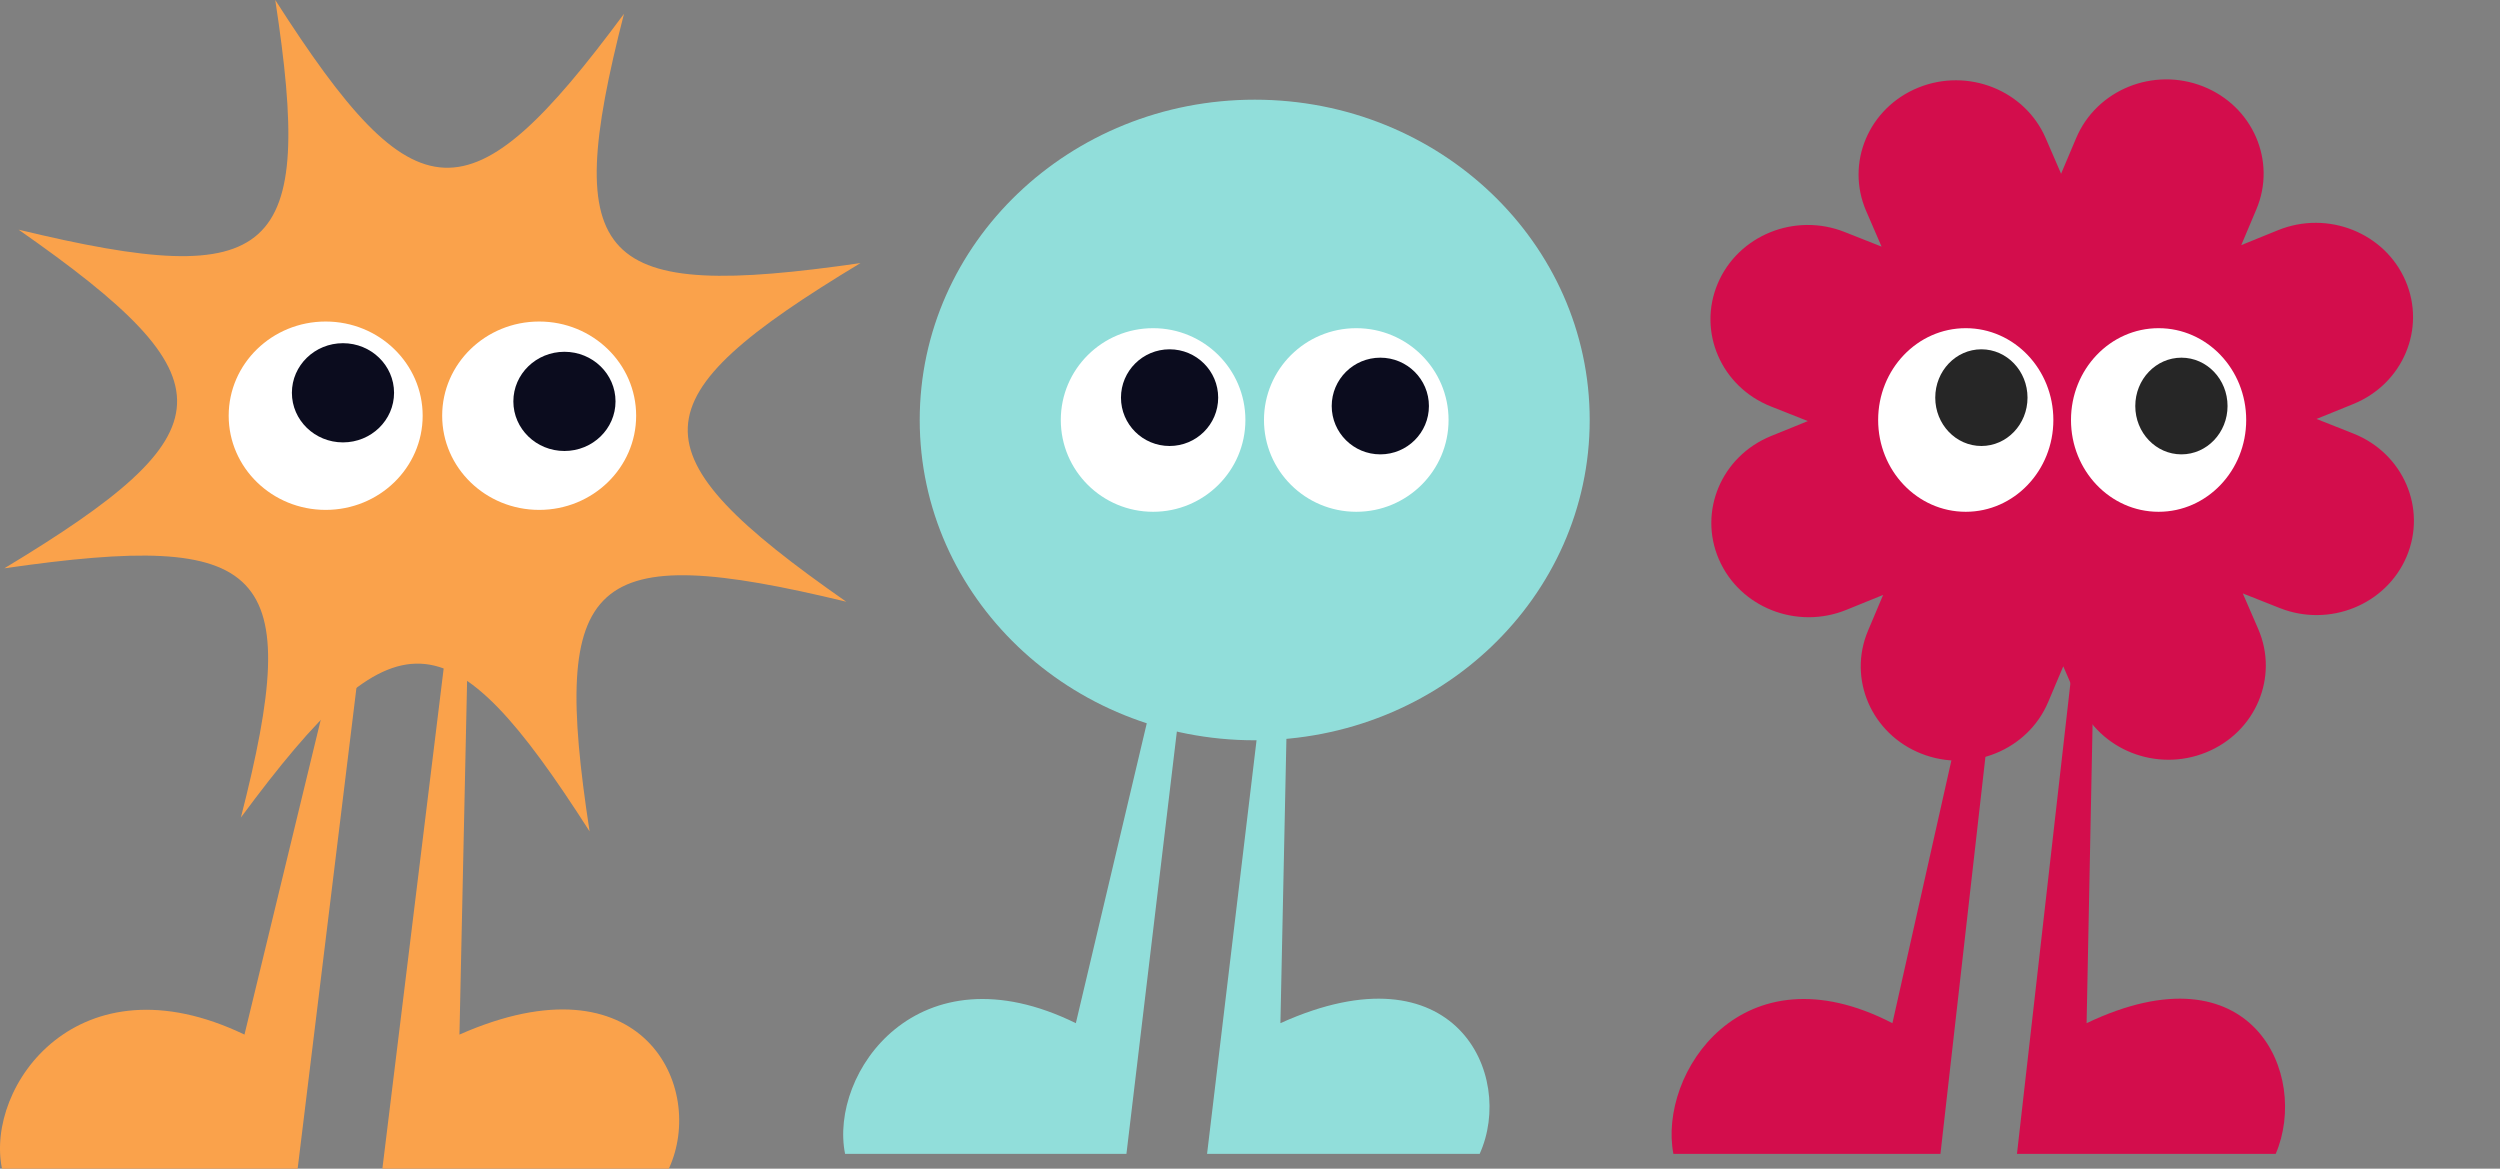 <svg width="169" height="79" viewBox="0 0 169 79" fill="none" xmlns="http://www.w3.org/2000/svg">
<rect x="0" y="0" width="169" height="79" fill="#808080" stroke="none"/>
<g clip-path="url(#clip0_2512_1355)">
<path d="M84.819 50.043C97.325 50.043 107.464 40.349 107.464 28.391C107.464 16.433 97.325 6.739 84.819 6.739C72.312 6.739 62.173 16.433 62.173 28.391C62.173 40.349 72.312 50.043 84.819 50.043Z" fill="#91DEDA"/>
<path d="M80.891 38.267L76.147 78H57.127C56.036 72.572 62.018 63.902 72.727 69.167L80.035 38.267H80.889H80.891Z" fill="#91DEDA"/>
<path d="M100.026 78H81.598L86.351 38.267H87.208L86.556 69.167C98.373 63.82 102.44 72.671 100.026 78Z" fill="#91DEDA"/>
<path d="M77.95 34.597C81.396 34.597 84.189 31.818 84.189 28.391C84.189 24.963 81.396 22.185 77.95 22.185C74.504 22.185 71.71 24.963 71.71 28.391C71.71 31.818 74.504 34.597 77.95 34.597Z" fill="white"/>
<path d="M79.064 30.149C80.878 30.149 82.349 28.686 82.349 26.881C82.349 25.076 80.878 23.613 79.064 23.613C77.249 23.613 75.778 25.076 75.778 26.881C75.778 28.686 77.249 30.149 79.064 30.149Z" fill="#0B0C1E"/>
<path d="M91.684 34.597C95.13 34.597 97.923 31.818 97.923 28.391C97.923 24.963 95.13 22.185 91.684 22.185C88.238 22.185 85.445 24.963 85.445 28.391C85.445 31.818 88.238 34.597 91.684 34.597Z" fill="white"/>
<path d="M93.31 30.715C95.124 30.715 96.595 29.252 96.595 27.447C96.595 25.642 95.124 24.179 93.31 24.179C91.495 24.179 90.024 25.642 90.024 27.447C90.024 29.252 91.495 30.715 93.31 30.715Z" fill="#0B0C1E"/>
</g>
<g clip-path="url(#clip1_2512_1355)">
<path d="M159.092 29.31L156.597 28.321L159.085 27.311C162.436 25.95 164.014 22.218 162.609 18.972C161.203 15.726 157.348 14.199 153.997 15.56L151.509 16.57L152.53 14.152C153.907 10.896 152.295 7.174 148.933 5.843C145.57 4.509 141.729 6.069 140.352 9.327L139.33 11.745L138.288 9.337C136.882 6.091 133.027 4.564 129.676 5.924C126.325 7.285 124.747 11.018 126.152 14.263L127.195 16.672L124.699 15.684C121.337 14.35 117.495 15.91 116.119 19.168C114.742 22.424 116.353 26.146 119.716 27.477L122.211 28.465L119.723 29.476C116.372 30.837 114.794 34.569 116.199 37.815C117.604 41.061 121.46 42.588 124.811 41.227L127.299 40.217L126.278 42.635C124.901 45.891 126.512 49.613 129.875 50.944C133.238 52.275 137.079 50.718 138.456 47.46L139.477 45.042L140.52 47.45C141.925 50.696 145.781 52.223 149.132 50.862C152.483 49.502 154.061 45.769 152.656 42.523L151.613 40.115L154.108 41.103C157.471 42.437 161.312 40.877 162.689 37.619C164.066 34.363 162.455 30.641 159.092 29.31Z" fill="#D30D4C"/>
<path d="M135.676 38.267L131.174 78H113.121C112.085 72.572 117.763 63.902 127.927 69.167L134.863 38.267H135.674H135.676Z" fill="#D30D4C"/>
<path d="M153.838 78H136.347L140.859 38.267H141.672L141.054 69.167C152.27 63.82 156.13 72.671 153.838 78Z" fill="#D30D4C"/>
<path d="M132.885 34.597C136.156 34.597 138.807 31.818 138.807 28.391C138.807 24.963 136.156 22.185 132.885 22.185C129.614 22.185 126.963 24.963 126.963 28.391C126.963 31.818 129.614 34.597 132.885 34.597Z" fill="white"/>
<path d="M133.942 30.149C135.664 30.149 137.06 28.686 137.06 26.881C137.06 25.076 135.664 23.613 133.942 23.613C132.219 23.613 130.823 25.076 130.823 26.881C130.823 28.686 132.219 30.149 133.942 30.149Z" fill="#262626"/>
<path d="M145.921 34.597C149.192 34.597 151.843 31.818 151.843 28.391C151.843 24.963 149.192 22.185 145.921 22.185C142.65 22.185 139.999 24.963 139.999 28.391C139.999 31.818 142.65 34.597 145.921 34.597Z" fill="white"/>
<path d="M147.464 30.715C149.186 30.715 150.582 29.252 150.582 27.447C150.582 25.642 149.186 24.179 147.464 24.179C145.741 24.179 144.345 25.642 144.345 27.447C144.345 29.252 145.741 30.715 147.464 30.715Z" fill="#262626"/>
</g>
<g clip-path="url(#clip2_2512_1355)">
<path d="M58.169 17.784C40.376 20.355 37.849 17.84 42.181 0.935C31.712 15.081 28.102 14.838 18.607 0C21.255 17.279 18.665 19.733 1.257 15.526C15.823 25.692 15.574 29.198 0.294 38.418C18.088 35.848 20.614 38.362 16.283 55.267C26.751 41.122 30.361 41.364 39.856 56.202C37.209 38.923 39.799 36.469 57.207 40.676C42.64 30.51 42.889 27.004 58.169 17.784Z" fill="#FAA24B"/>
<path d="M25.106 38.235L20.121 79H0.134C-1.013 73.431 5.274 64.536 16.526 69.938L24.206 38.235H25.103H25.106Z" fill="#FAA24B"/>
<path d="M45.214 79H25.849L30.844 38.235H31.744L31.059 69.938C43.477 64.452 47.751 73.532 45.214 79Z" fill="#FAA24B"/>
<path d="M22.015 34.469C25.636 34.469 28.572 31.619 28.572 28.102C28.572 24.586 25.636 21.735 22.015 21.735C18.394 21.735 15.459 24.586 15.459 28.102C15.459 31.619 18.394 34.469 22.015 34.469Z" fill="white"/>
<path d="M23.185 29.906C25.092 29.906 26.638 28.405 26.638 26.553C26.638 24.702 25.092 23.2 23.185 23.2C21.278 23.2 19.732 24.702 19.732 26.553C19.732 28.405 21.278 29.906 23.185 29.906Z" fill="#0B0C1E"/>
<path d="M36.448 34.469C40.069 34.469 43.004 31.619 43.004 28.102C43.004 24.586 40.069 21.735 36.448 21.735C32.827 21.735 29.891 24.586 29.891 28.102C29.891 31.619 32.827 34.469 36.448 34.469Z" fill="white"/>
<path d="M38.156 30.487C40.063 30.487 41.609 28.986 41.609 27.134C41.609 25.282 40.063 23.781 38.156 23.781C36.249 23.781 34.703 25.282 34.703 27.134C34.703 28.986 36.249 30.487 38.156 30.487Z" fill="#0B0C1E"/>
</g>
<defs>
<clipPath id="clip0_2512_1355">
<rect width="59" height="77" fill="white" transform="translate(57 1)"/>
</clipPath>
<clipPath id="clip1_2512_1355">
<rect width="56" height="77" fill="white" transform="translate(113 1)"/>
</clipPath>
<clipPath id="clip2_2512_1355">
<rect width="62" height="79" fill="white"/>
</clipPath>
</defs>
</svg>

